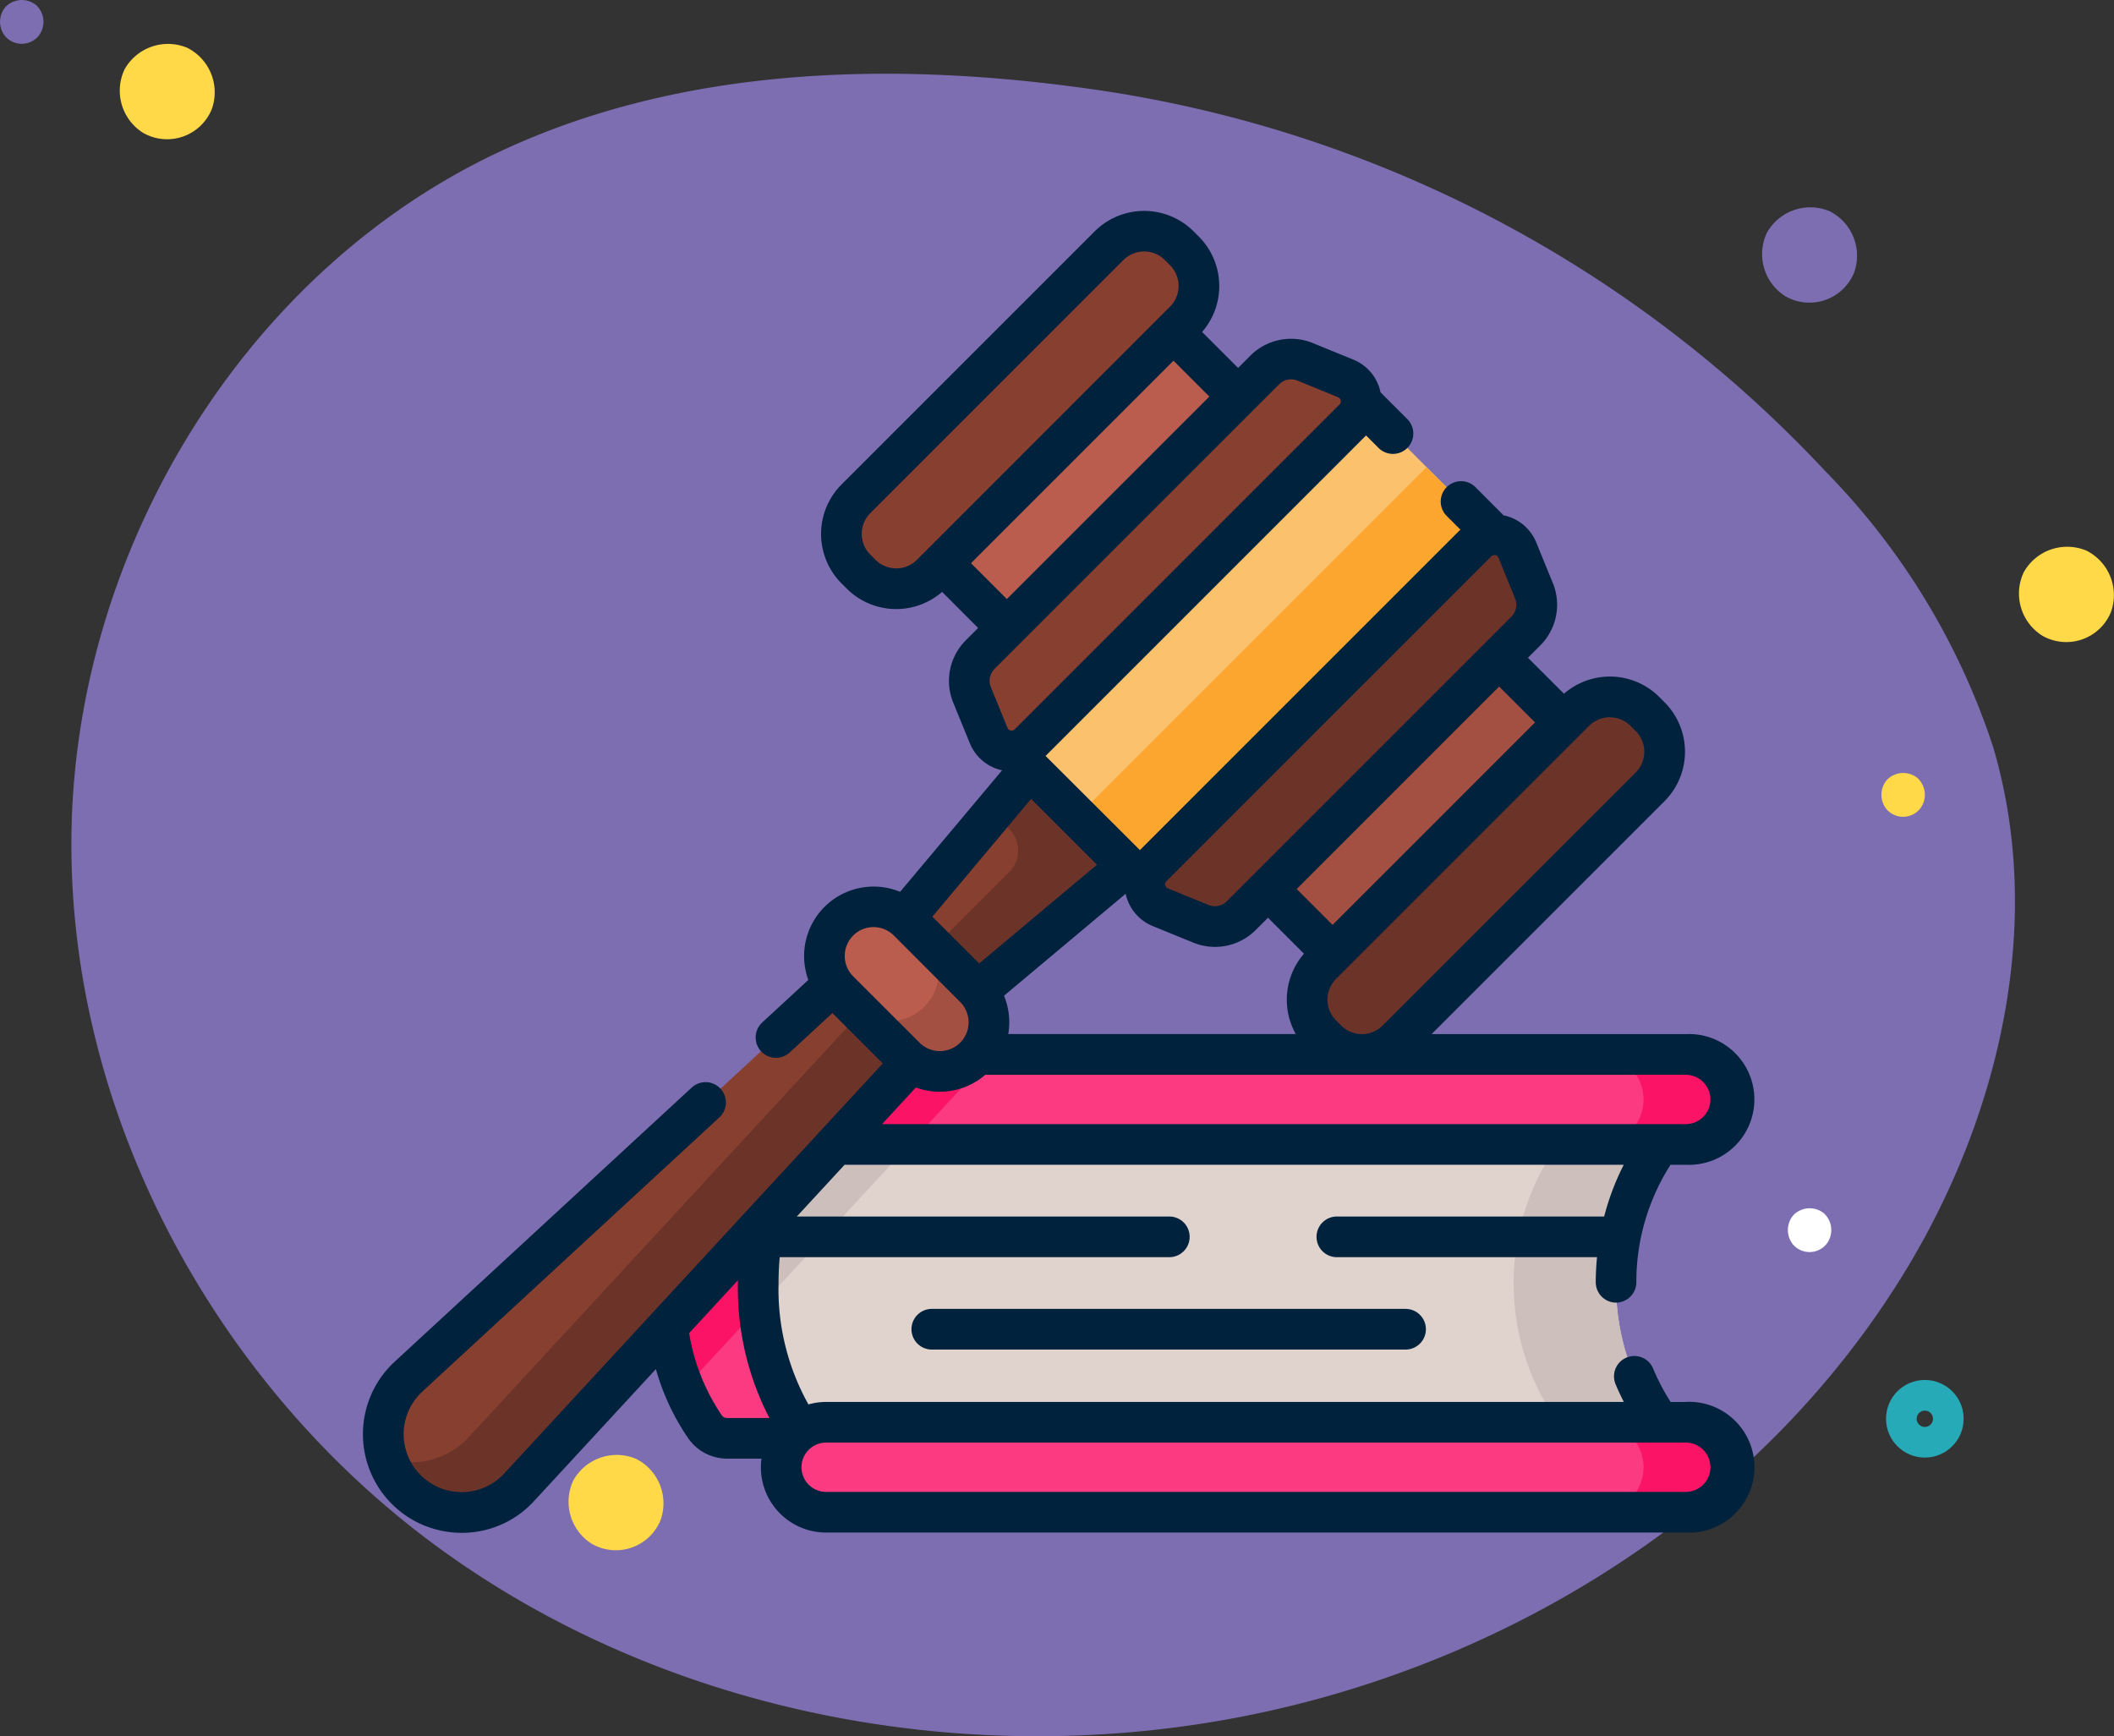 <svg xmlns="http://www.w3.org/2000/svg" width="103.429" height="84.947" viewBox="0 0 103.429 84.947">
  <rect x="0" y="0" width="103.429" height="84.947" fill="#333333" stroke="none"/>
  <g id="Grupo_1100086" data-name="Grupo 1100086" transform="translate(0 0)">
    <g id="Grupo_1100036" data-name="Grupo 1100036" transform="translate(0)">
      <path id="_12068" data-name="12068" d="M80.679,72.036c-9.737-1.345-20.023-1.016-28.883,3.24-12.288,5.9-20.358,19.283-20.667,32.911s6.79,27.019,17.758,35.114,25.432,10.964,38.845,8.534c13.525-2.451,26.22-10.4,33.274-22.194,4.524-7.564,6.638-16.905,4.139-25.358a34.642,34.642,0,0,0-8.221-13.513A60.743,60.743,0,0,0,80.679,72.036Z" transform="translate(-27.626 -67.724)" fill="#7d6eb2"/>
      <g id="Grupo_1099025" data-name="Grupo 1099025" transform="translate(0 75.838) rotate(-90)">
        <path id="Trazado_873104" data-name="Trazado 873104" d="M.44,1.927A1.116,1.116,0,0,0,1.9,1.762,1.116,1.116,0,0,0,1.836.3,1.116,1.116,0,0,0,.368.256,1.07,1.07,0,0,0,.44,1.927Z" transform="translate(14.579 87.471)" fill="#fff"/>
        <path id="Trazado_873105" data-name="Trazado 873105" d="M.44,1.927A1.116,1.116,0,0,0,1.9,1.763,1.116,1.116,0,0,0,1.836.3,1.116,1.116,0,0,0,.368.256,1.07,1.07,0,0,0,.44,1.927Z" transform="translate(35.875 92.048)" fill="#ffd947"/>
        <path id="Trazado_873106" data-name="Trazado 873106" d="M.44,1.927A1.116,1.116,0,0,0,1.9,1.763,1.116,1.116,0,0,0,1.836.3,1.117,1.117,0,0,0,.368.256,1.07,1.07,0,0,0,.44,1.927Z" transform="translate(73.694)" fill="#7d6eb2"/>
        <path id="Trazado_873109" data-name="Trazado 873109" d="M1.449,4.5A2.434,2.434,0,0,0,4.464,3.306,2.435,2.435,0,0,0,3.412.24,2.435,2.435,0,0,0,.3,1.151,2.36,2.36,0,0,0,1.449,4.5Z" transform="translate(61.04 86.208)" fill="#7d6eb2"/>
        <path id="Trazado_873110" data-name="Trazado 873110" d="M1.449,4.5A2.434,2.434,0,0,0,4.464,3.306,2.435,2.435,0,0,0,3.412.241,2.434,2.434,0,0,0,.3,1.151,2.36,2.36,0,0,0,1.449,4.5Z" transform="translate(44.433 98.775)" fill="#ffd947"/>
        <path id="Trazado_873111" data-name="Trazado 873111" d="M1.449,4.5A2.434,2.434,0,0,0,4.463,3.306,2.434,2.434,0,0,0,3.412.241,2.434,2.434,0,0,0,.3,1.151,2.36,2.36,0,0,0,1.449,4.5Z" transform="translate(0 27.812)" fill="#ffd947"/>
        <path id="Trazado_873113" data-name="Trazado 873113" d="M1.449,4.5A2.435,2.435,0,0,0,4.464,3.306,2.435,2.435,0,0,0,3.412.24,2.435,2.435,0,0,0,.3,1.151,2.36,2.36,0,0,0,1.449,4.5Z" transform="translate(69.035 5.856)" fill="#ffd947"/>
        <circle id="Elipse_11485" data-name="Elipse 11485" cx="1.149" cy="1.149" r="1.149" transform="translate(5.274 93.025)" fill="none" stroke="#26aab7" stroke-linecap="round" stroke-linejoin="round" stroke-width="1.5"/>
      </g>
    </g>
    <g id="ley" transform="translate(17.755 10.317)">
      <g id="Grupo_1100048" data-name="Grupo 1100048" transform="translate(14.755 41.272)">
        <g id="Grupo_1100043" data-name="Grupo 1100043" transform="translate(0 3.617)">
          <path id="Trazado_876336" data-name="Trazado 876336" d="M153.2,358.169a11.515,11.515,0,0,0,2.764,7.583h-41.67a1.318,1.318,0,0,1-1.076-.551,13.424,13.424,0,0,1,0-14.066,1.318,1.318,0,0,1,1.076-.551h41.67A11.516,11.516,0,0,0,153.2,358.169Z" transform="translate(-111.226 -350.585)" fill="#fb3a82"/>
          <path id="Trazado_876337" data-name="Trazado 876337" d="M123.942,350.587l-11.751,12.728a13.315,13.315,0,0,1-.962-5.144,12.035,12.035,0,0,1,1.99-7.033,1.317,1.317,0,0,1,1.076-.551Z" transform="translate(-111.229 -350.587)" fill="#fb1466"/>
          <path id="Trazado_876338" data-name="Trazado 876338" d="M187.762,358.169a11.515,11.515,0,0,0,2.764,7.583h-42.3s-2.432-2.462-2.432-7.583,2.432-7.583,2.432-7.583h42.3A11.516,11.516,0,0,0,187.762,358.169Z" transform="translate(-141.206 -350.585)" fill="#e0d3ce"/>
          <g id="Grupo_1100042" data-name="Grupo 1100042" transform="translate(4.585 0)">
            <path id="Trazado_876339" data-name="Trazado 876339" d="M153.918,350.587l-8.084,8.757c-.028-.374-.044-.765-.044-1.173,0-5.122,2.432-7.584,2.432-7.584Z" transform="translate(-145.79 -350.587)" fill="#cdbfbb"/>
            <path id="Trazado_876340" data-name="Trazado 876340" d="M429.412,358.175a11.514,11.514,0,0,0,2.765,7.583h-5.013a11.782,11.782,0,0,1,0-15.166h5.013A11.511,11.511,0,0,0,429.412,358.175Z" transform="translate(-387.44 -350.591)" fill="#cdbfbb"/>
          </g>
        </g>
        <g id="Grupo_1100047" data-name="Grupo 1100047" transform="translate(5.708)">
          <g id="Grupo_1100045" data-name="Grupo 1100045" transform="translate(0)">
            <path id="Trazado_876341" data-name="Trazado 876341" d="M200.72,325.519a2.2,2.2,0,0,1-2.2,2.2H156.461a2.2,2.2,0,0,1,0-4.4h42.058A2.2,2.2,0,0,1,200.72,325.519Z" transform="translate(-154.26 -323.317)" fill="#fb3a82"/>
            <g id="Grupo_1100044" data-name="Grupo 1100044">
              <path id="Trazado_876342" data-name="Trazado 876342" d="M164.6,323.317l-4.063,4.4h-4.079a2.2,2.2,0,0,1,0-4.4Z" transform="translate(-154.26 -323.317)" fill="#fb1466"/>
              <path id="Trazado_876343" data-name="Trazado 876343" d="M462.185,325.522a2.2,2.2,0,0,1-2.2,2.2h-4.269a2.2,2.2,0,0,0,0-4.4h4.269A2.2,2.2,0,0,1,462.185,325.522Z" transform="translate(-415.724 -323.32)" fill="#fb1466"/>
            </g>
          </g>
          <g id="Grupo_1100046" data-name="Grupo 1100046" transform="translate(0 17.998)">
            <path id="Trazado_876344" data-name="Trazado 876344" d="M198.516,463.4H156.458a2.2,2.2,0,0,1,0-4.4h42.058a2.2,2.2,0,0,1,0,4.4Z" transform="translate(-154.257 -458.996)" fill="#fb3a82"/>
            <path id="Trazado_876345" data-name="Trazado 876345" d="M462.185,461.2a2.2,2.2,0,0,1-2.2,2.2h-4.269a2.2,2.2,0,0,0,0-4.4h4.269A2.2,2.2,0,0,1,462.185,461.2Z" transform="translate(-415.723 -458.999)" fill="#fb1466"/>
          </g>
        </g>
      </g>
      <g id="Grupo_1100056" data-name="Grupo 1100056" transform="translate(0 0)">
        <g id="Grupo_1100051" data-name="Grupo 1100051" transform="translate(0.995 26.291)">
          <g id="Grupo_1100049" data-name="Grupo 1100049" transform="translate(0 8.42)">
            <path id="Trazado_876346" data-name="Trazado 876346" d="M36.478,277.411l-3.554-3.554L8.733,296.189a3.831,3.831,0,1,0,5.413,5.413Z" transform="translate(-7.5 -273.857)" fill="#873f30"/>
            <path id="Trazado_876347" data-name="Trazado 876347" d="M15.268,308.86a3.832,3.832,0,0,1-5.416,0,3.793,3.793,0,0,1-.934-1.526,3.825,3.825,0,0,0,3.887-.931c.037-.037.073-.076.109-.114L35.247,282.1l2.461,2.461L15.375,308.748C15.34,308.786,15.3,308.824,15.268,308.86Z" transform="translate(-8.73 -281.003)" fill="#6c3328"/>
          </g>
          <path id="Trazado_876348" data-name="Trazado 876348" d="M198.819,210.382l-8.183,9.761,3.343,3.343,9.761-8.183Z" transform="translate(-166.342 -210.382)" fill="#873f30"/>
          <path id="Trazado_876349" data-name="Trazado 876349" d="M207.428,210.382l-2.644,3.154.793.793a1.5,1.5,0,0,1,0,2.115l-5.016,5.016,2.026,2.026,9.761-8.183Z" transform="translate(-174.951 -210.382)" fill="#6c3328"/>
          <g id="Grupo_1100050" data-name="Grupo 1100050" transform="translate(21.586 7.763)">
            <path id="Trazado_876350" data-name="Trazado 876350" d="M174.171,276.245,170.926,273a2.4,2.4,0,0,1,3.4-3.4l3.245,3.245a2.4,2.4,0,1,1-3.4,3.4Z" transform="translate(-170.222 -268.899)" fill="#ba5d4f"/>
            <path id="Trazado_876351" data-name="Trazado 876351" d="M187.3,285.98a2.4,2.4,0,0,1-3.4,0l-2.46-2.46a2.4,2.4,0,1,0,3.4-3.4l2.46,2.46a2.4,2.4,0,0,1,0,3.4Z" transform="translate(-179.953 -278.634)" fill="#a34f41"/>
          </g>
        </g>
        <g id="Grupo_1100052" data-name="Grupo 1100052" transform="translate(26.4 3.981)">
          <path id="Trazado_876352" data-name="Trazado 876352" d="M0,0H10.191V16H0Z" transform="translate(11.312 0) rotate(45)" fill="#ba5d4f"/>
          <path id="Trazado_876353" data-name="Trazado 876353" d="M0,0H10.191V16H0Z" transform="translate(22.988 34.309) rotate(-135)" fill="#a34f41"/>
        </g>
        <g id="Grupo_1100055" data-name="Grupo 1100055">
          <path id="Trazado_876354" data-name="Trazado 876354" d="M177.442,36.474l-.25-.25a2.43,2.43,0,0,1,0-3.437l12.381-12.381a2.43,2.43,0,0,1,3.437,0l.25.25a2.43,2.43,0,0,1,0,3.437L180.879,36.474A2.43,2.43,0,0,1,177.442,36.474Z" transform="translate(-153.069 -18.699)" fill="#873f30"/>
          <path id="Trazado_876355" data-name="Trazado 876355" d="M348.955,207.987l.25.25a2.43,2.43,0,0,0,3.437,0l12.381-12.381a2.43,2.43,0,0,0,0-3.437l-.25-.25a2.43,2.43,0,0,0-3.437,0L348.955,204.55A2.43,2.43,0,0,0,348.955,207.987Z" transform="translate(-302.047 -167.677)" fill="#6c3328"/>
          <g id="Grupo_1100054" data-name="Grupo 1100054">
            <path id="Trazado_876356" data-name="Trazado 876356" d="M0,0H11.445V24.164H0Z" transform="translate(48.044 8.539) rotate(45)" fill="#fcc16d"/>
            <path id="Trazado_876357" data-name="Trazado 876357" d="M0,0H24.164V5.793H0Z" transform="translate(34.951 29.629) rotate(-45)" fill="#fca62f"/>
            <path id="Trazado_876358" data-name="Trazado 876358" d="M242.067,67.812,240.085,67a1.823,1.823,0,0,0-1.979.4l-13.92,13.92a1.823,1.823,0,0,0-.4,1.979l.81,1.982a1.215,1.215,0,0,0,1.984.4L242.466,69.8a1.215,1.215,0,0,0-.4-1.984Z" transform="translate(-193.983 -59.613)" fill="#873f30"/>
            <path id="Trazado_876359" data-name="Trazado 876359" d="M306.645,132.391l.81,1.982a1.823,1.823,0,0,1-.4,1.979l-13.92,13.92a1.823,1.823,0,0,1-1.979.4l-1.982-.81a1.215,1.215,0,0,1-.4-1.984l15.884-15.884A1.215,1.215,0,0,1,306.645,132.391Z" transform="translate(-250.16 -115.791)" fill="#6c3328"/>
            <g id="Grupo_1100053" data-name="Grupo 1100053">
              <path id="Trazado_876360" data-name="Trazado 876360" d="M64.722,70.469h-.74a10.289,10.289,0,0,1-.857-1.634.995.995,0,0,0-1.839.761c.123.3.261.587.405.872H22.664a3.183,3.183,0,0,0-.867.121,11.565,11.565,0,0,1-1.462-5.923c0-.434.019-.861.057-1.281H39.453a.995.995,0,0,0,0-1.99H21.229l2.338-2.532h38.12a12.42,12.42,0,0,0-.958,2.532H47.651a.995.995,0,0,0,0,1.99H60.38c-.039.4-.062.813-.063,1.224a1,1,0,0,0,.991,1h0a1,1,0,0,0,.995-.991,10.646,10.646,0,0,1,1.673-5.755h.742a3.2,3.2,0,1,0,0-6.392H52.285L63.68,41.076a3.425,3.425,0,0,0,0-4.844l-.25-.251a3.423,3.423,0,0,0-4.668-.163L57,34.057l.6-.6a2.811,2.811,0,0,0,.616-3.059l-.81-1.982a2.205,2.205,0,0,0-1.6-1.328L54.421,25.7a.995.995,0,0,0-1.407,1.407l.681.681-15.68,15.68L33.4,38.861l15.68-15.68.61.61A.995.995,0,1,0,51.1,22.385l-1.313-1.313a2.206,2.206,0,0,0-1.328-1.6h0l-1.982-.81a2.812,2.812,0,0,0-3.059.616l-.6.6-1.761-1.761a3.423,3.423,0,0,0-.163-4.668l-.25-.251a3.425,3.425,0,0,0-4.844,0L23.419,25.578a3.425,3.425,0,0,0,0,4.844l.25.25a3.424,3.424,0,0,0,4.668.163L30.1,32.6l-.6.6a2.811,2.811,0,0,0-.616,3.059l.81,1.982a2.2,2.2,0,0,0,1.578,1.323L26.282,45.51a3.4,3.4,0,0,0-4.49,4.31L19.53,51.909a.995.995,0,0,0,1.35,1.462l2.091-1.93,2.465,2.465L6.909,73.974A2.836,2.836,0,1,1,2.9,69.967L17.434,56.552a.995.995,0,1,0-1.35-1.462L1.552,68.5a4.826,4.826,0,0,0,3.27,8.371h.1a4.784,4.784,0,0,0,3.449-1.551l5.963-6.459a11.467,11.467,0,0,0,1.6,3.411,2.317,2.317,0,0,0,1.887.969H19.5a3.191,3.191,0,0,0,3.168,3.617H64.722a3.2,3.2,0,1,0,0-6.392Zm1.206-14.8a1.208,1.208,0,0,1-1.206,1.206H25.4l1.654-1.792a3.4,3.4,0,0,0,3.394-.621H64.722a1.208,1.208,0,0,1,1.206,1.206ZM35.913,44.185l-5.761,4.83-2.291-2.29,4.83-5.761Zm-4.34,8.286a3.416,3.416,0,0,0-.207-1.877l5.951-4.989a2.205,2.205,0,0,0,1.323,1.578l1.982.81a2.812,2.812,0,0,0,3.059-.616l.6-.6,1.761,1.761a3.432,3.432,0,0,0-.4,3.931H31.573Zm29.434-15.5a1.426,1.426,0,0,1,1.015.42l.25.251a1.435,1.435,0,0,1,0,2.03L49.891,52.05a1.435,1.435,0,0,1-2.03,0l-.25-.25a1.437,1.437,0,0,1,0-2.03L59.993,37.389A1.425,1.425,0,0,1,61.007,36.968Zm-3.66.251-9.906,9.906-1.755-1.754,9.906-9.907ZM39.32,44.982,55.2,29.1a.209.209,0,0,1,.152-.065.243.243,0,0,1,.047,0,.212.212,0,0,1,.16.133l.81,1.982a.825.825,0,0,1-.181.9l-13.92,13.92a.826.826,0,0,1-.9.181l-1.982-.81a.22.22,0,0,1-.073-.36Zm-13.229-15.3a1.425,1.425,0,0,1-1.015-.42l-.25-.25a1.435,1.435,0,0,1,0-2.03L37.207,14.6a1.435,1.435,0,0,1,2.03,0l.25.251a1.435,1.435,0,0,1,0,2.03L27.106,29.265a1.427,1.427,0,0,1-1.015.42Zm3.659-.251,9.907-9.907,1.755,1.755-9.907,9.907ZM30.905,34.6l13.92-13.92a.826.826,0,0,1,.9-.181l1.982.81a.22.22,0,0,1,.072.359L31.894,37.556a.22.22,0,0,1-.359-.072L30.724,35.5a.826.826,0,0,1,.181-.9Zm-7.33,14.046a1.407,1.407,0,0,1,2.4-1L29.222,50.9a1.407,1.407,0,1,1-1.99,1.99l-3.245-3.245a1.4,1.4,0,0,1-.412-1Zm-6.02,22.474A10.037,10.037,0,0,1,15.961,67.1l2.385-2.583c0,.049,0,.1,0,.148a13.8,13.8,0,0,0,1.543,6.589H17.82A.324.324,0,0,1,17.555,71.122Zm47.167,3.749H22.664a1.206,1.206,0,1,1,0-2.413H64.722a1.206,1.206,0,1,1,0,2.413Z" transform="translate(0.001 -12.193)" fill="#00223d"/>
              <path id="Trazado_876361" data-name="Trazado 876361" d="M203.322,417.166a.995.995,0,0,0,0,1.99H226.5a.995.995,0,0,0,0-1.99Z" transform="translate(-175.487 -363.444)" fill="#00223d"/>
            </g>
          </g>
        </g>
      </g>
    </g>
  </g>
</svg>
